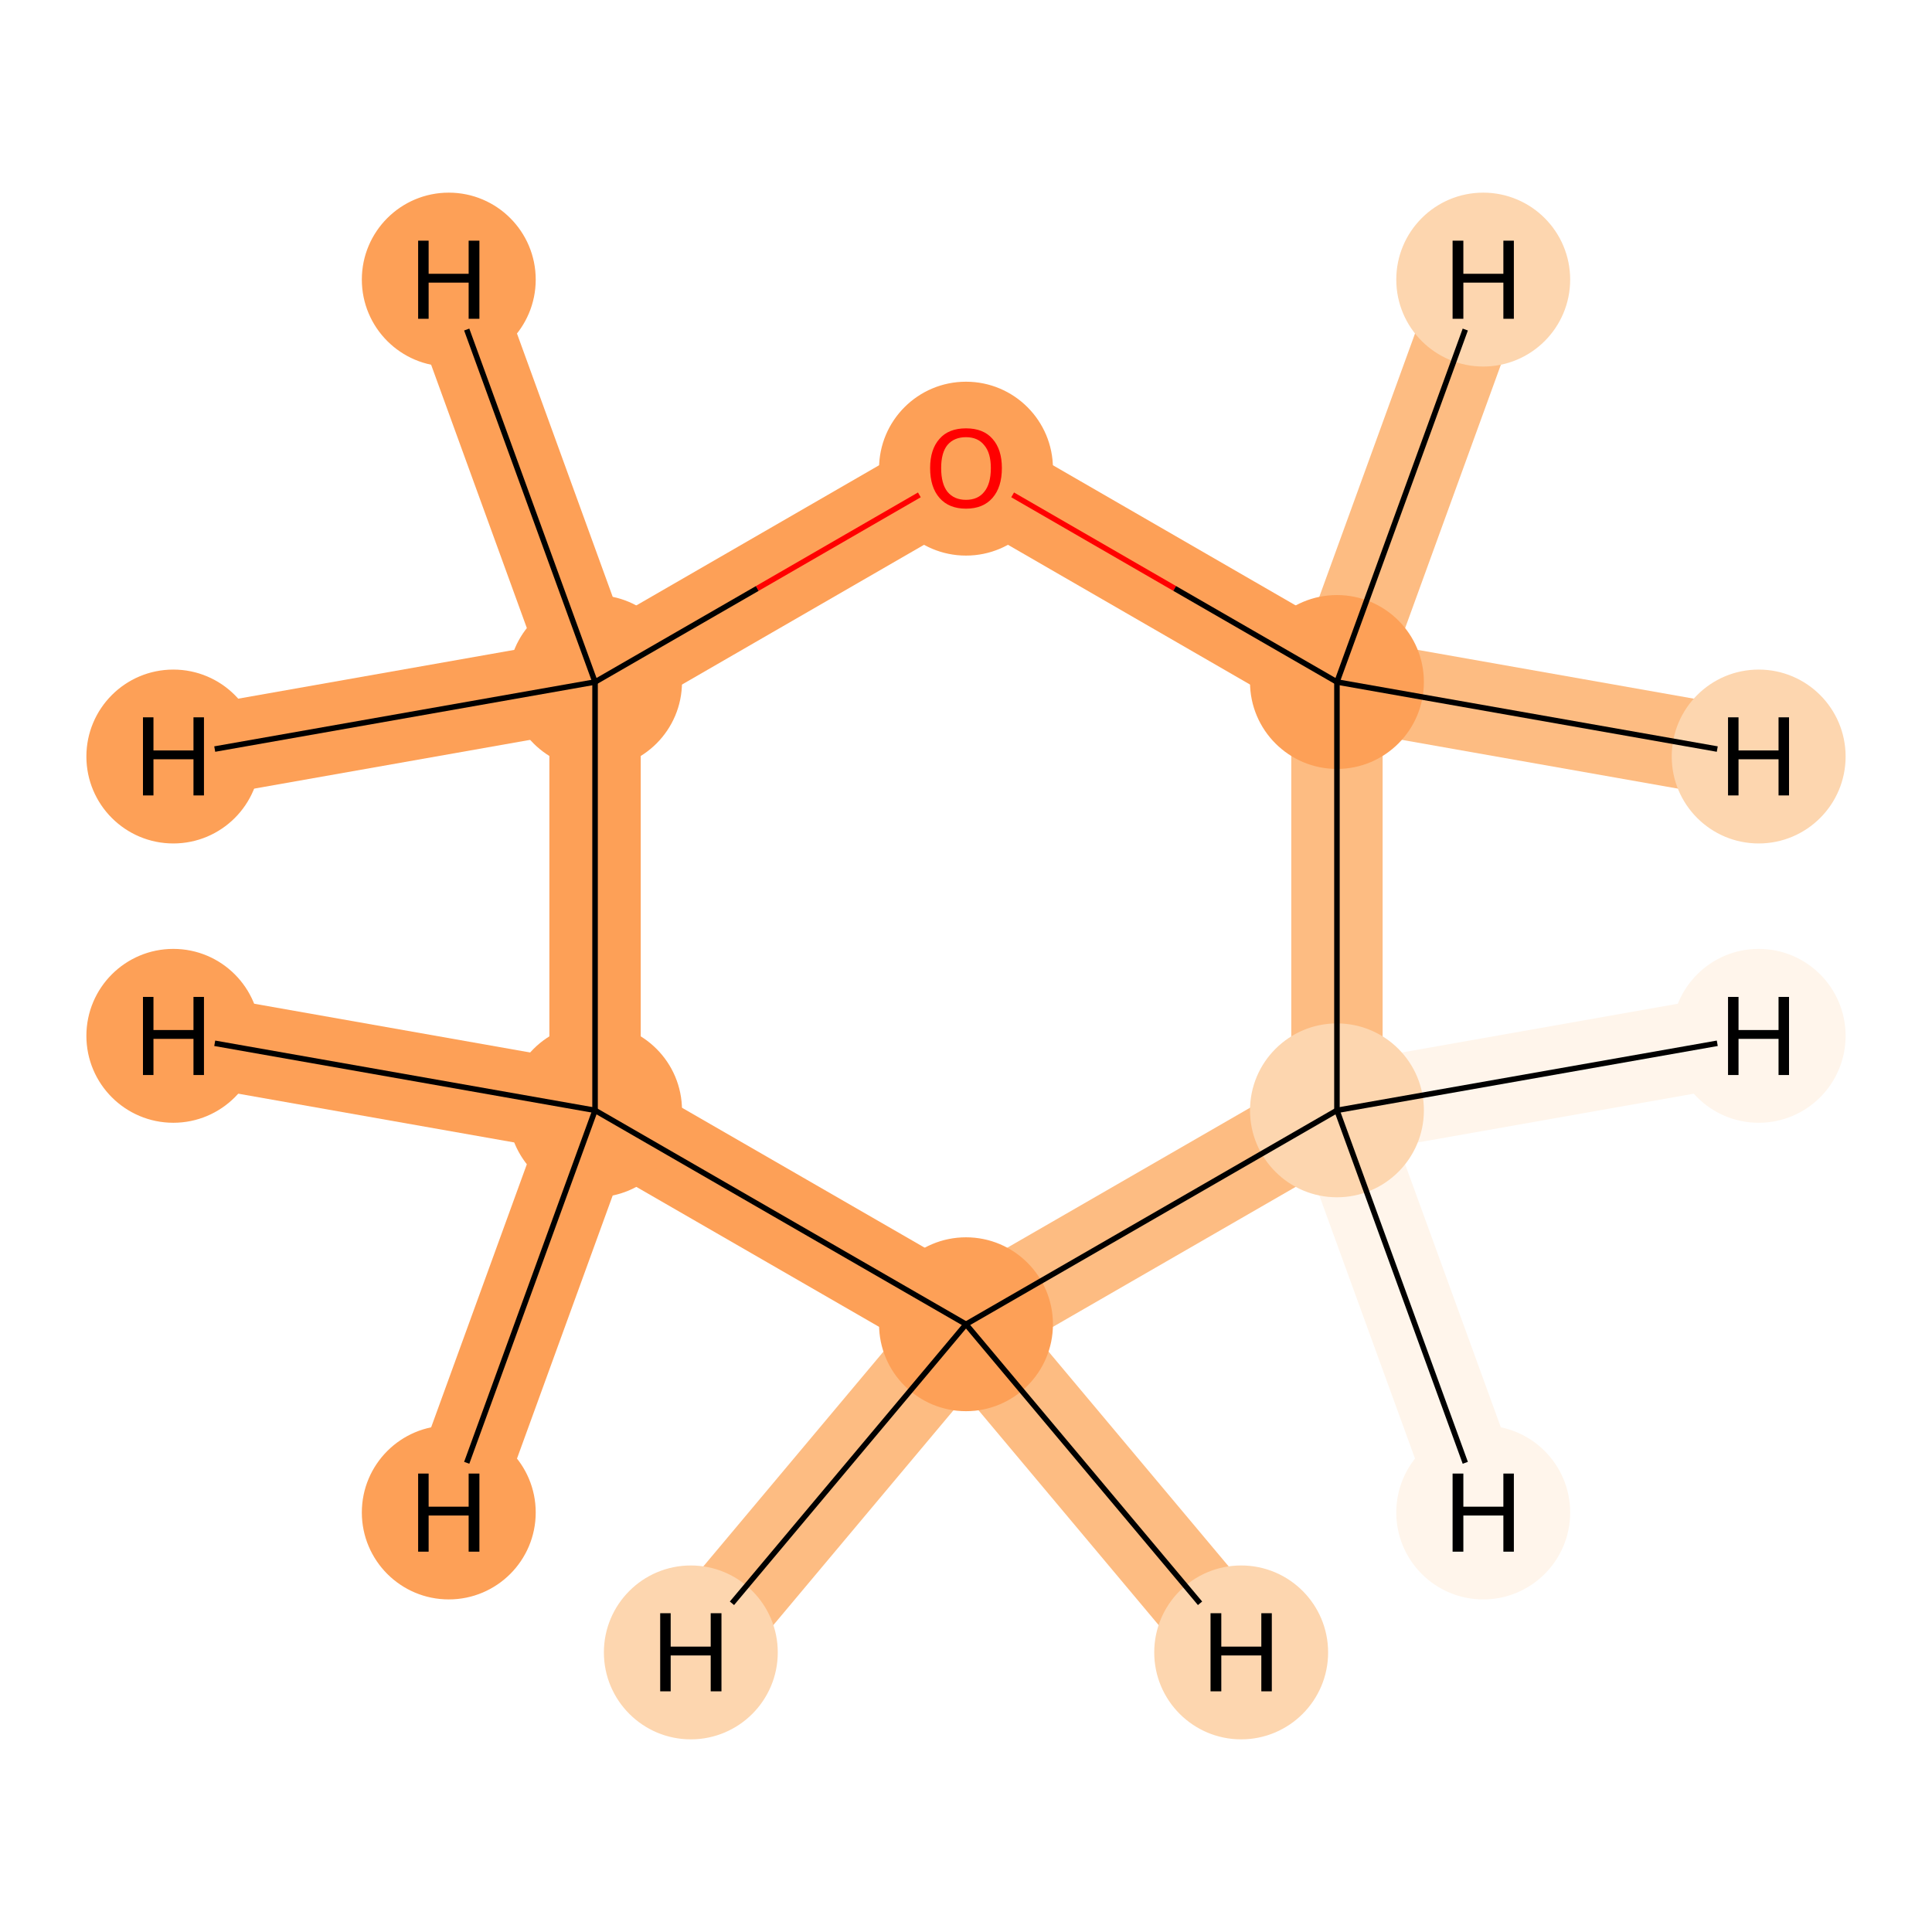 <?xml version='1.0' encoding='iso-8859-1'?>
<svg version='1.1' baseProfile='full'
              xmlns='http://www.w3.org/2000/svg'
                      xmlns:rdkit='http://www.rdkit.org/xml'
                      xmlns:xlink='http://www.w3.org/1999/xlink'
                  xml:space='preserve'
width='700px' height='700px' viewBox='0 0 700 700'>
<!-- END OF HEADER -->
<rect style='opacity:1.0;fill:#FFFFFF;stroke:none' width='700.0' height='700.0' x='0.0' y='0.0'> </rect>
<path d='M 484.4,402.3 L 350.0,479.8' style='fill:none;fill-rule:evenodd;stroke:#FDBC82;stroke-width:33.1px;stroke-linecap:butt;stroke-linejoin:miter;stroke-opacity:1' />
<path d='M 484.4,402.3 L 484.4,247.1' style='fill:none;fill-rule:evenodd;stroke:#FDBC82;stroke-width:33.1px;stroke-linecap:butt;stroke-linejoin:miter;stroke-opacity:1' />
<path d='M 484.4,402.3 L 637.2,375.3' style='fill:none;fill-rule:evenodd;stroke:#FFF5EB;stroke-width:33.1px;stroke-linecap:butt;stroke-linejoin:miter;stroke-opacity:1' />
<path d='M 484.4,402.3 L 537.4,548.0' style='fill:none;fill-rule:evenodd;stroke:#FFF5EB;stroke-width:33.1px;stroke-linecap:butt;stroke-linejoin:miter;stroke-opacity:1' />
<path d='M 350.0,479.8 L 215.6,402.3' style='fill:none;fill-rule:evenodd;stroke:#FDA057;stroke-width:33.1px;stroke-linecap:butt;stroke-linejoin:miter;stroke-opacity:1' />
<path d='M 350.0,479.8 L 449.7,598.7' style='fill:none;fill-rule:evenodd;stroke:#FDBC82;stroke-width:33.1px;stroke-linecap:butt;stroke-linejoin:miter;stroke-opacity:1' />
<path d='M 350.0,479.8 L 250.3,598.7' style='fill:none;fill-rule:evenodd;stroke:#FDBC82;stroke-width:33.1px;stroke-linecap:butt;stroke-linejoin:miter;stroke-opacity:1' />
<path d='M 215.6,402.3 L 215.6,247.1' style='fill:none;fill-rule:evenodd;stroke:#FDA057;stroke-width:33.1px;stroke-linecap:butt;stroke-linejoin:miter;stroke-opacity:1' />
<path d='M 215.6,402.3 L 162.6,548.0' style='fill:none;fill-rule:evenodd;stroke:#FDA057;stroke-width:33.1px;stroke-linecap:butt;stroke-linejoin:miter;stroke-opacity:1' />
<path d='M 215.6,402.3 L 62.8,375.3' style='fill:none;fill-rule:evenodd;stroke:#FDA057;stroke-width:33.1px;stroke-linecap:butt;stroke-linejoin:miter;stroke-opacity:1' />
<path d='M 215.6,247.1 L 350.0,169.5' style='fill:none;fill-rule:evenodd;stroke:#FDA057;stroke-width:33.1px;stroke-linecap:butt;stroke-linejoin:miter;stroke-opacity:1' />
<path d='M 215.6,247.1 L 62.8,274.1' style='fill:none;fill-rule:evenodd;stroke:#FDA057;stroke-width:33.1px;stroke-linecap:butt;stroke-linejoin:miter;stroke-opacity:1' />
<path d='M 215.6,247.1 L 162.6,101.3' style='fill:none;fill-rule:evenodd;stroke:#FDA057;stroke-width:33.1px;stroke-linecap:butt;stroke-linejoin:miter;stroke-opacity:1' />
<path d='M 350.0,169.5 L 484.4,247.1' style='fill:none;fill-rule:evenodd;stroke:#FDA057;stroke-width:33.1px;stroke-linecap:butt;stroke-linejoin:miter;stroke-opacity:1' />
<path d='M 484.4,247.1 L 537.4,101.3' style='fill:none;fill-rule:evenodd;stroke:#FDBC82;stroke-width:33.1px;stroke-linecap:butt;stroke-linejoin:miter;stroke-opacity:1' />
<path d='M 484.4,247.1 L 637.2,274.1' style='fill:none;fill-rule:evenodd;stroke:#FDBC82;stroke-width:33.1px;stroke-linecap:butt;stroke-linejoin:miter;stroke-opacity:1' />
<ellipse cx='484.4' cy='402.3' rx='31.0' ry='31.0'  style='fill:#FDD6AF;fill-rule:evenodd;stroke:#FDD6AF;stroke-width:1.0px;stroke-linecap:butt;stroke-linejoin:miter;stroke-opacity:1' />
<ellipse cx='350.0' cy='479.8' rx='31.0' ry='31.0'  style='fill:#FDA057;fill-rule:evenodd;stroke:#FDA057;stroke-width:1.0px;stroke-linecap:butt;stroke-linejoin:miter;stroke-opacity:1' />
<ellipse cx='215.6' cy='402.3' rx='31.0' ry='31.0'  style='fill:#FDA057;fill-rule:evenodd;stroke:#FDA057;stroke-width:1.0px;stroke-linecap:butt;stroke-linejoin:miter;stroke-opacity:1' />
<ellipse cx='215.6' cy='247.1' rx='31.0' ry='31.0'  style='fill:#FDA057;fill-rule:evenodd;stroke:#FDA057;stroke-width:1.0px;stroke-linecap:butt;stroke-linejoin:miter;stroke-opacity:1' />
<ellipse cx='350.0' cy='169.8' rx='31.0' ry='31.0'  style='fill:#FDA057;fill-rule:evenodd;stroke:#FDA057;stroke-width:1.0px;stroke-linecap:butt;stroke-linejoin:miter;stroke-opacity:1' />
<ellipse cx='484.4' cy='247.1' rx='31.0' ry='31.0'  style='fill:#FDA057;fill-rule:evenodd;stroke:#FDA057;stroke-width:1.0px;stroke-linecap:butt;stroke-linejoin:miter;stroke-opacity:1' />
<ellipse cx='637.2' cy='375.3' rx='31.0' ry='31.0'  style='fill:#FFF5EB;fill-rule:evenodd;stroke:#FFF5EB;stroke-width:1.0px;stroke-linecap:butt;stroke-linejoin:miter;stroke-opacity:1' />
<ellipse cx='537.4' cy='548.0' rx='31.0' ry='31.0'  style='fill:#FFF5EB;fill-rule:evenodd;stroke:#FFF5EB;stroke-width:1.0px;stroke-linecap:butt;stroke-linejoin:miter;stroke-opacity:1' />
<ellipse cx='449.7' cy='598.7' rx='31.0' ry='31.0'  style='fill:#FDD6AF;fill-rule:evenodd;stroke:#FDD6AF;stroke-width:1.0px;stroke-linecap:butt;stroke-linejoin:miter;stroke-opacity:1' />
<ellipse cx='250.3' cy='598.7' rx='31.0' ry='31.0'  style='fill:#FDD6AF;fill-rule:evenodd;stroke:#FDD6AF;stroke-width:1.0px;stroke-linecap:butt;stroke-linejoin:miter;stroke-opacity:1' />
<ellipse cx='162.6' cy='548.0' rx='31.0' ry='31.0'  style='fill:#FDA057;fill-rule:evenodd;stroke:#FDA057;stroke-width:1.0px;stroke-linecap:butt;stroke-linejoin:miter;stroke-opacity:1' />
<ellipse cx='62.8' cy='375.3' rx='31.0' ry='31.0'  style='fill:#FDA057;fill-rule:evenodd;stroke:#FDA057;stroke-width:1.0px;stroke-linecap:butt;stroke-linejoin:miter;stroke-opacity:1' />
<ellipse cx='62.8' cy='274.1' rx='31.0' ry='31.0'  style='fill:#FDA057;fill-rule:evenodd;stroke:#FDA057;stroke-width:1.0px;stroke-linecap:butt;stroke-linejoin:miter;stroke-opacity:1' />
<ellipse cx='162.6' cy='101.3' rx='31.0' ry='31.0'  style='fill:#FDA057;fill-rule:evenodd;stroke:#FDA057;stroke-width:1.0px;stroke-linecap:butt;stroke-linejoin:miter;stroke-opacity:1' />
<ellipse cx='537.4' cy='101.3' rx='31.0' ry='31.0'  style='fill:#FDD6AF;fill-rule:evenodd;stroke:#FDD6AF;stroke-width:1.0px;stroke-linecap:butt;stroke-linejoin:miter;stroke-opacity:1' />
<ellipse cx='637.2' cy='274.1' rx='31.0' ry='31.0'  style='fill:#FDD6AF;fill-rule:evenodd;stroke:#FDD6AF;stroke-width:1.0px;stroke-linecap:butt;stroke-linejoin:miter;stroke-opacity:1' />
<path class='bond-0 atom-0 atom-1' d='M 484.4,402.3 L 350.0,479.8' style='fill:none;fill-rule:evenodd;stroke:#000000;stroke-width:2.0px;stroke-linecap:butt;stroke-linejoin:miter;stroke-opacity:1' />
<path class='bond-5 atom-5 atom-0' d='M 484.4,247.1 L 484.4,402.3' style='fill:none;fill-rule:evenodd;stroke:#000000;stroke-width:2.0px;stroke-linecap:butt;stroke-linejoin:miter;stroke-opacity:1' />
<path class='bond-6 atom-0 atom-6' d='M 484.4,402.3 L 622.2,378.0' style='fill:none;fill-rule:evenodd;stroke:#000000;stroke-width:2.0px;stroke-linecap:butt;stroke-linejoin:miter;stroke-opacity:1' />
<path class='bond-7 atom-0 atom-7' d='M 484.4,402.3 L 530.9,530.0' style='fill:none;fill-rule:evenodd;stroke:#000000;stroke-width:2.0px;stroke-linecap:butt;stroke-linejoin:miter;stroke-opacity:1' />
<path class='bond-1 atom-1 atom-2' d='M 350.0,479.8 L 215.6,402.3' style='fill:none;fill-rule:evenodd;stroke:#000000;stroke-width:2.0px;stroke-linecap:butt;stroke-linejoin:miter;stroke-opacity:1' />
<path class='bond-8 atom-1 atom-8' d='M 350.0,479.8 L 434.8,580.9' style='fill:none;fill-rule:evenodd;stroke:#000000;stroke-width:2.0px;stroke-linecap:butt;stroke-linejoin:miter;stroke-opacity:1' />
<path class='bond-9 atom-1 atom-9' d='M 350.0,479.8 L 265.2,580.9' style='fill:none;fill-rule:evenodd;stroke:#000000;stroke-width:2.0px;stroke-linecap:butt;stroke-linejoin:miter;stroke-opacity:1' />
<path class='bond-2 atom-2 atom-3' d='M 215.6,402.3 L 215.6,247.1' style='fill:none;fill-rule:evenodd;stroke:#000000;stroke-width:2.0px;stroke-linecap:butt;stroke-linejoin:miter;stroke-opacity:1' />
<path class='bond-10 atom-2 atom-10' d='M 215.6,402.3 L 169.1,530.0' style='fill:none;fill-rule:evenodd;stroke:#000000;stroke-width:2.0px;stroke-linecap:butt;stroke-linejoin:miter;stroke-opacity:1' />
<path class='bond-11 atom-2 atom-11' d='M 215.6,402.3 L 77.8,378.0' style='fill:none;fill-rule:evenodd;stroke:#000000;stroke-width:2.0px;stroke-linecap:butt;stroke-linejoin:miter;stroke-opacity:1' />
<path class='bond-3 atom-3 atom-4' d='M 215.6,247.1 L 274.4,213.2' style='fill:none;fill-rule:evenodd;stroke:#000000;stroke-width:2.0px;stroke-linecap:butt;stroke-linejoin:miter;stroke-opacity:1' />
<path class='bond-3 atom-3 atom-4' d='M 274.4,213.2 L 333.1,179.3' style='fill:none;fill-rule:evenodd;stroke:#FF0000;stroke-width:2.0px;stroke-linecap:butt;stroke-linejoin:miter;stroke-opacity:1' />
<path class='bond-12 atom-3 atom-12' d='M 215.6,247.1 L 77.8,271.4' style='fill:none;fill-rule:evenodd;stroke:#000000;stroke-width:2.0px;stroke-linecap:butt;stroke-linejoin:miter;stroke-opacity:1' />
<path class='bond-13 atom-3 atom-13' d='M 215.6,247.1 L 169.1,119.4' style='fill:none;fill-rule:evenodd;stroke:#000000;stroke-width:2.0px;stroke-linecap:butt;stroke-linejoin:miter;stroke-opacity:1' />
<path class='bond-4 atom-4 atom-5' d='M 366.9,179.3 L 425.6,213.2' style='fill:none;fill-rule:evenodd;stroke:#FF0000;stroke-width:2.0px;stroke-linecap:butt;stroke-linejoin:miter;stroke-opacity:1' />
<path class='bond-4 atom-4 atom-5' d='M 425.6,213.2 L 484.4,247.1' style='fill:none;fill-rule:evenodd;stroke:#000000;stroke-width:2.0px;stroke-linecap:butt;stroke-linejoin:miter;stroke-opacity:1' />
<path class='bond-14 atom-5 atom-14' d='M 484.4,247.1 L 530.9,119.4' style='fill:none;fill-rule:evenodd;stroke:#000000;stroke-width:2.0px;stroke-linecap:butt;stroke-linejoin:miter;stroke-opacity:1' />
<path class='bond-15 atom-5 atom-15' d='M 484.4,247.1 L 622.2,271.4' style='fill:none;fill-rule:evenodd;stroke:#000000;stroke-width:2.0px;stroke-linecap:butt;stroke-linejoin:miter;stroke-opacity:1' />
<path  class='atom-4' d='M 337.0 169.6
Q 337.0 162.8, 340.4 159.0
Q 343.7 155.2, 350.0 155.2
Q 356.3 155.2, 359.6 159.0
Q 363.0 162.8, 363.0 169.6
Q 363.0 176.5, 359.6 180.4
Q 356.2 184.3, 350.0 184.3
Q 343.8 184.3, 340.4 180.4
Q 337.0 176.5, 337.0 169.6
M 350.0 181.1
Q 354.3 181.1, 356.6 178.2
Q 359.0 175.3, 359.0 169.6
Q 359.0 164.1, 356.6 161.3
Q 354.3 158.4, 350.0 158.4
Q 345.7 158.4, 343.3 161.2
Q 341.0 164.0, 341.0 169.6
Q 341.0 175.3, 343.3 178.2
Q 345.7 181.1, 350.0 181.1
' fill='#FF0000'/>
<path  class='atom-6' d='M 626.1 361.2
L 629.9 361.2
L 629.9 373.2
L 644.4 373.2
L 644.4 361.2
L 648.2 361.2
L 648.2 389.5
L 644.4 389.5
L 644.4 376.4
L 629.9 376.4
L 629.9 389.5
L 626.1 389.5
L 626.1 361.2
' fill='#000000'/>
<path  class='atom-7' d='M 526.3 533.9
L 530.2 533.9
L 530.2 545.9
L 544.7 545.9
L 544.7 533.9
L 548.5 533.9
L 548.5 562.2
L 544.7 562.2
L 544.7 549.1
L 530.2 549.1
L 530.2 562.2
L 526.3 562.2
L 526.3 533.9
' fill='#000000'/>
<path  class='atom-8' d='M 438.6 584.5
L 442.5 584.5
L 442.5 596.6
L 457.0 596.6
L 457.0 584.5
L 460.8 584.5
L 460.8 612.8
L 457.0 612.8
L 457.0 599.8
L 442.5 599.8
L 442.5 612.8
L 438.6 612.8
L 438.6 584.5
' fill='#000000'/>
<path  class='atom-9' d='M 239.2 584.5
L 243.0 584.5
L 243.0 596.6
L 257.5 596.6
L 257.5 584.5
L 261.4 584.5
L 261.4 612.8
L 257.5 612.8
L 257.5 599.8
L 243.0 599.8
L 243.0 612.8
L 239.2 612.8
L 239.2 584.5
' fill='#000000'/>
<path  class='atom-10' d='M 151.5 533.9
L 155.3 533.9
L 155.3 545.9
L 169.8 545.9
L 169.8 533.9
L 173.7 533.9
L 173.7 562.2
L 169.8 562.2
L 169.8 549.1
L 155.3 549.1
L 155.3 562.2
L 151.5 562.2
L 151.5 533.9
' fill='#000000'/>
<path  class='atom-11' d='M 51.8 361.2
L 55.6 361.2
L 55.6 373.2
L 70.1 373.2
L 70.1 361.2
L 73.9 361.2
L 73.9 389.5
L 70.1 389.5
L 70.1 376.4
L 55.6 376.4
L 55.6 389.5
L 51.8 389.5
L 51.8 361.2
' fill='#000000'/>
<path  class='atom-12' d='M 51.8 259.9
L 55.6 259.9
L 55.6 271.9
L 70.1 271.9
L 70.1 259.9
L 73.9 259.9
L 73.9 288.2
L 70.1 288.2
L 70.1 275.1
L 55.6 275.1
L 55.6 288.2
L 51.8 288.2
L 51.8 259.9
' fill='#000000'/>
<path  class='atom-13' d='M 151.5 87.2
L 155.3 87.2
L 155.3 99.2
L 169.8 99.2
L 169.8 87.2
L 173.7 87.2
L 173.7 115.5
L 169.8 115.5
L 169.8 102.4
L 155.3 102.4
L 155.3 115.5
L 151.5 115.5
L 151.5 87.2
' fill='#000000'/>
<path  class='atom-14' d='M 526.3 87.2
L 530.2 87.2
L 530.2 99.2
L 544.7 99.2
L 544.7 87.2
L 548.5 87.2
L 548.5 115.5
L 544.7 115.5
L 544.7 102.4
L 530.2 102.4
L 530.2 115.5
L 526.3 115.5
L 526.3 87.2
' fill='#000000'/>
<path  class='atom-15' d='M 626.1 259.9
L 629.9 259.9
L 629.9 271.9
L 644.4 271.9
L 644.4 259.9
L 648.2 259.9
L 648.2 288.2
L 644.4 288.2
L 644.4 275.1
L 629.9 275.1
L 629.9 288.2
L 626.1 288.2
L 626.1 259.9
' fill='#000000'/>
</svg>

